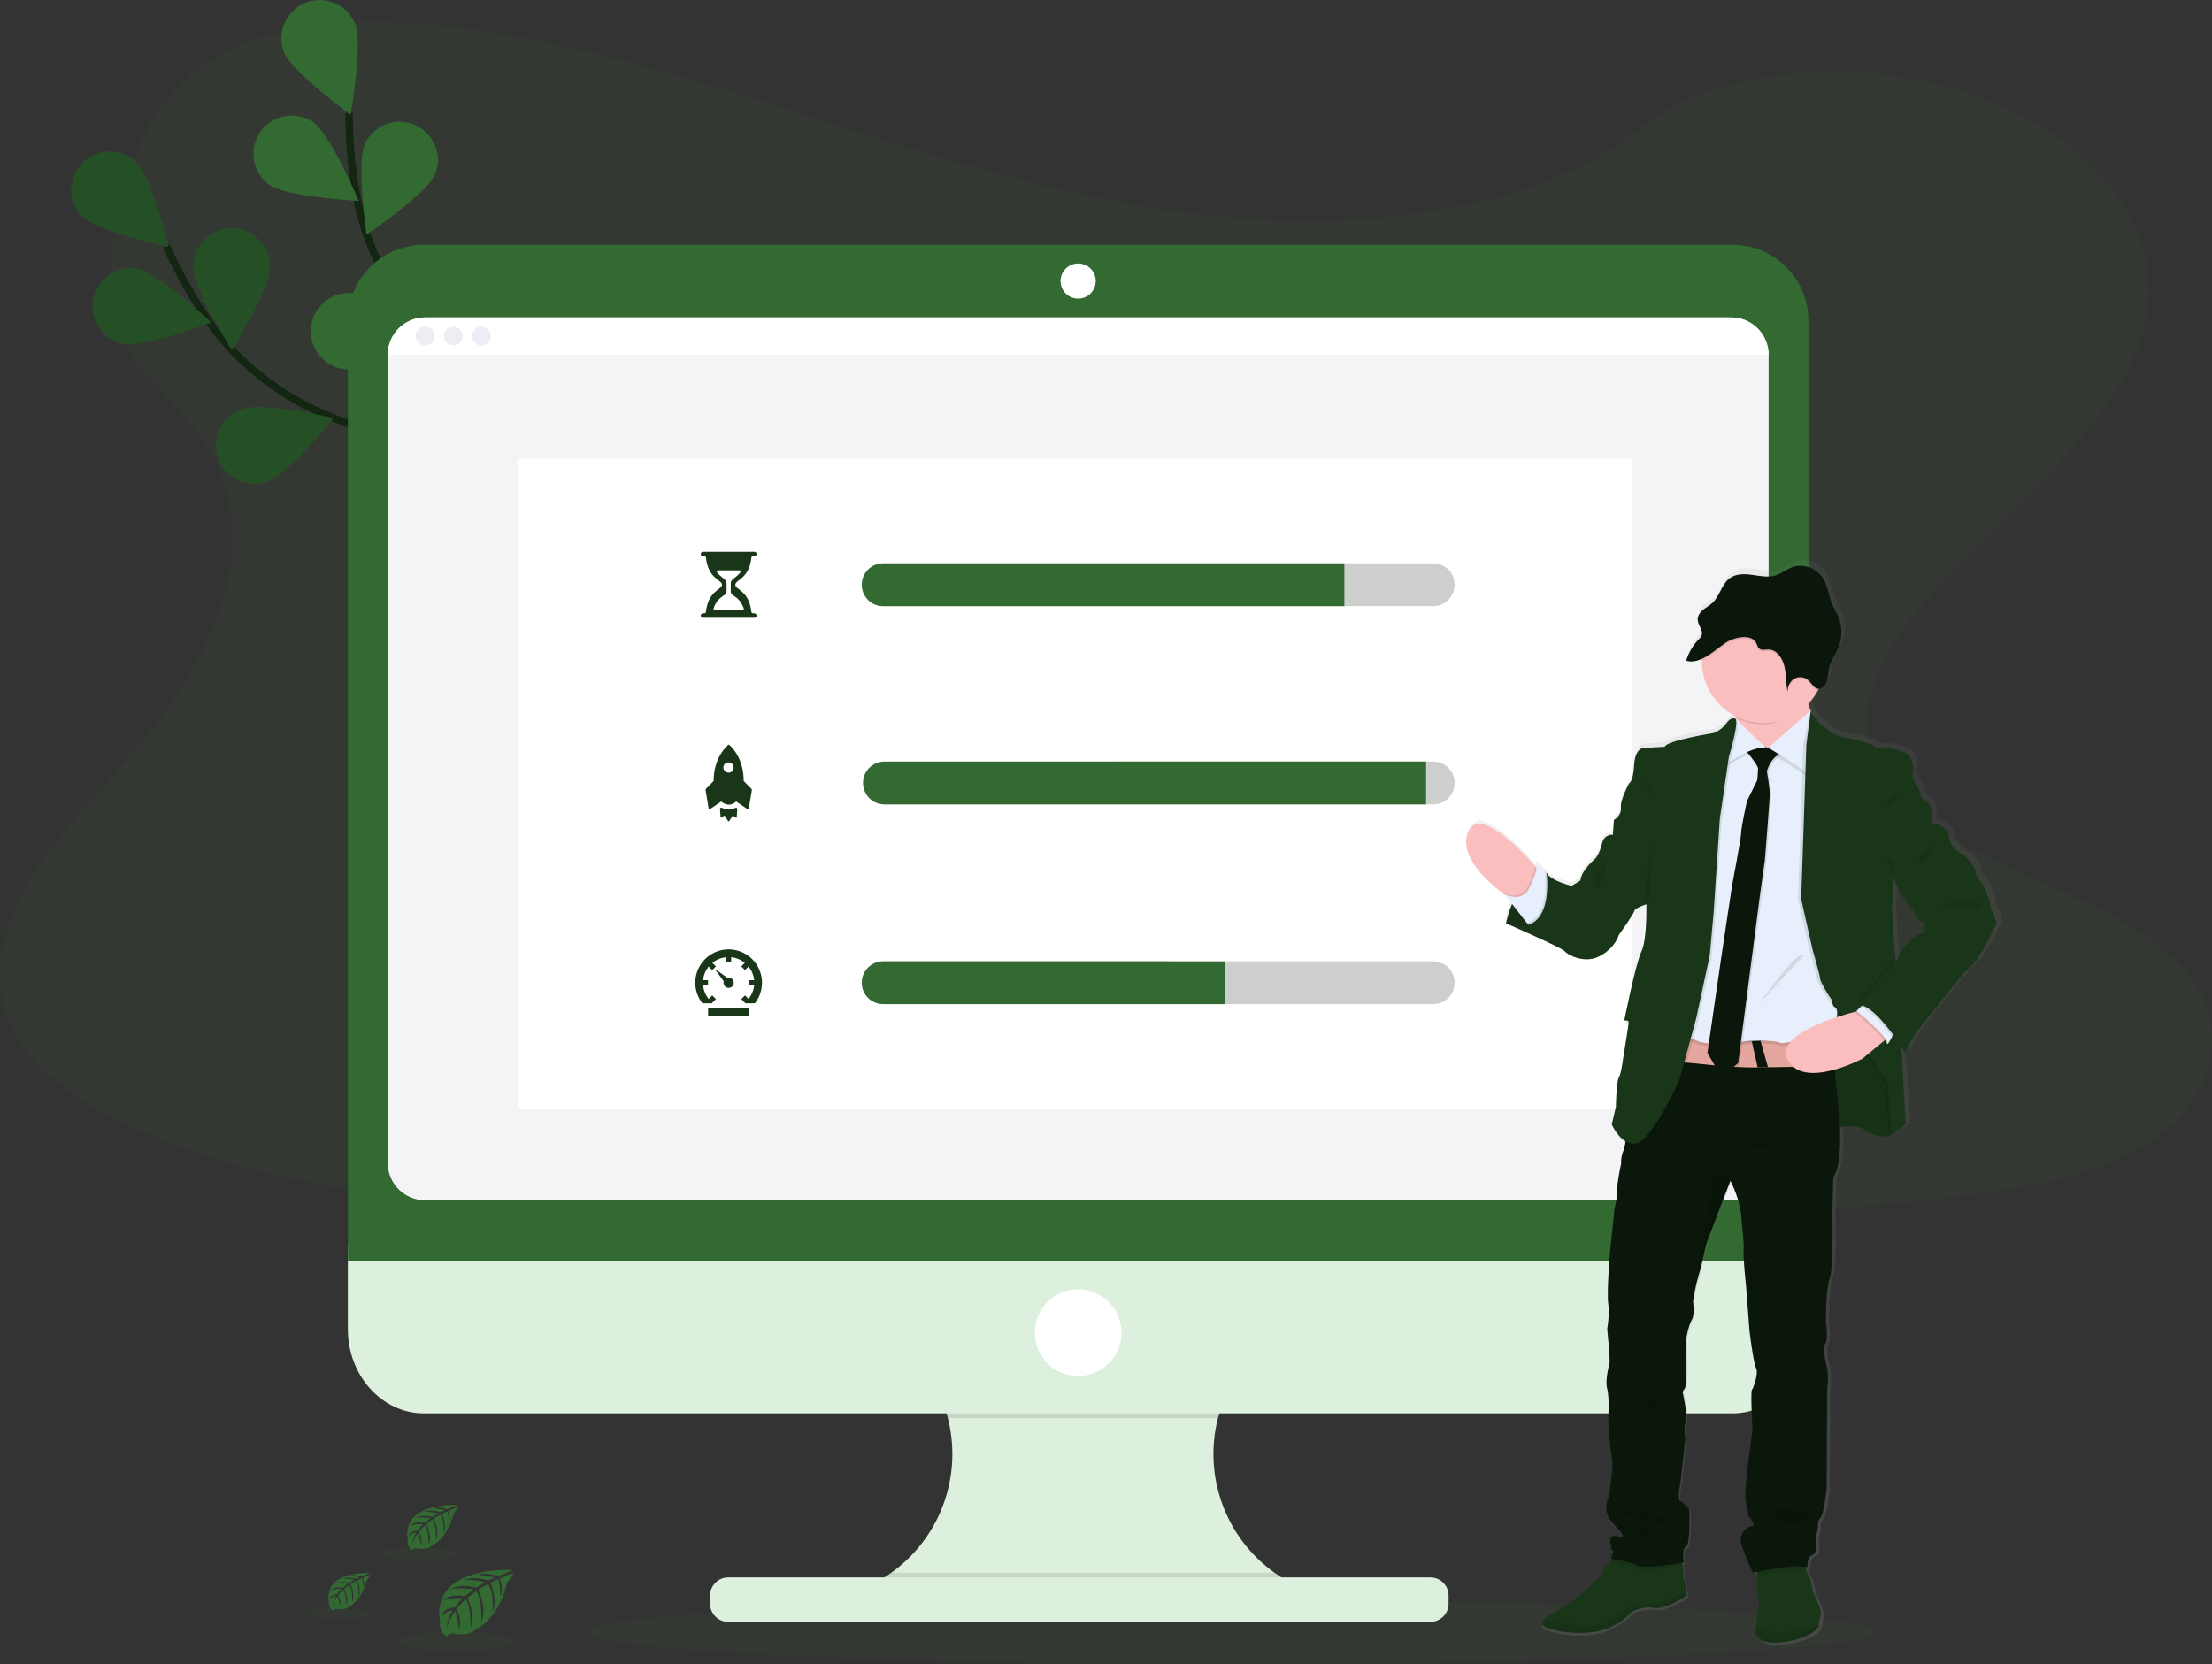 <svg width="590" height="444" viewBox="0 0 590 444" fill="none" xmlns="http://www.w3.org/2000/svg">
<rect x="0" y="0" width="590" height="444" fill="#333333" stroke="none"/>
<g clip-path="url(#clip0)">
<path opacity="0.1" d="M574.199 304.154C573.645 304.53 573.081 304.894 572.507 305.246C570.377 306.565 568.165 307.747 565.886 308.787C553.849 314.347 539.028 317.062 524.591 318.907C492.2 323.047 459.131 323.852 426.207 324.641C337.238 326.778 248.038 328.92 159.306 323.985C124.247 322.038 88.404 318.779 56.628 308.787C52.074 307.355 47.609 305.78 43.233 304.062C34.381 300.573 25.873 296.319 18.806 291.252C12.139 286.496 6.769 281.034 3.549 274.823C-3.164 261.89 0.39 247.362 8.057 234.68C11.279 229.51 14.879 224.584 18.826 219.943C24.724 212.825 31.253 205.871 37.207 198.759C58.398 173.368 72.224 141.306 52.664 115.301C47.023 107.829 38.92 101.27 34.34 93.466C28.488 83.494 28.945 72.416 30.801 61.655C31.043 60.297 31.314 58.939 31.566 57.596C34.766 41.64 40.74 24.473 59.131 14.486C78.255 4.135 105.416 4.658 129.16 8.337C166.085 14.097 200.149 26.123 234.551 36.992C268.952 47.86 304.975 57.781 342.807 58.867C376.209 59.805 415.165 52.754 437.33 34.409C458.87 16.602 499.333 15.245 528.515 26.006C548.516 33.384 563.47 46.692 569.768 61.655C571.039 64.634 571.962 67.749 572.517 70.94C573.028 73.828 573.2 76.765 573.03 79.692C572.937 81.142 572.768 82.572 572.517 83.986C567.64 113.512 532.561 136.797 511.232 163.176C500.811 176.059 493.456 191.529 500.621 205.426C511.55 226.594 549.552 234.121 572.517 249.873C576.927 252.892 580.784 256.222 583.799 260.019C594.887 274.024 590.779 292.984 574.199 304.154Z" fill="#326A32"/>
<path d="M151.244 166.461C151.244 166.461 127.653 124.688 92.102 112.656C77.183 107.604 64.162 98.104 55.259 85.119C51.043 78.953 47.404 72.412 44.387 65.58" stroke="#122612" stroke-width="2" stroke-miterlimit="10"/>
<path d="M22.032 57.858C26.083 61.783 44.946 65.847 44.946 65.847C44.946 65.847 40.33 47.128 36.268 43.202C34.316 41.355 31.713 40.351 29.025 40.407C26.337 40.464 23.779 41.577 21.906 43.505C20.034 45.433 18.996 48.02 19.02 50.707C19.043 53.394 20.125 55.963 22.032 57.858Z" fill="#326A32"/>
<path d="M32.704 91.724C38.238 92.82 56.295 85.99 56.295 85.99C56.295 85.99 42.233 72.79 36.694 71.693C34.062 71.23 31.353 71.816 29.147 73.325C26.942 74.833 25.416 77.145 24.896 79.765C24.376 82.385 24.904 85.104 26.366 87.339C27.829 89.575 30.11 91.148 32.72 91.724H32.704Z" fill="#326A32"/>
<path d="M71.552 128.372C76.886 126.528 88.989 111.529 88.989 111.529C88.989 111.529 70.178 107.23 64.849 109.075C63.542 109.48 62.329 110.145 61.284 111.028C60.238 111.911 59.381 112.995 58.763 114.215C58.144 115.435 57.778 116.768 57.684 118.132C57.591 119.497 57.773 120.867 58.22 122.16C58.667 123.453 59.369 124.643 60.285 125.66C61.201 126.676 62.312 127.499 63.552 128.078C64.792 128.658 66.136 128.983 67.504 129.033C68.873 129.084 70.237 128.859 71.516 128.372H71.552Z" fill="#326A32"/>
<path d="M107.2 149.505C112.77 148.588 127.253 135.854 127.253 135.854C127.253 135.854 109.462 128.419 103.872 129.336C101.195 129.777 98.803 131.262 97.223 133.465C95.642 135.668 95.002 138.409 95.444 141.083C95.885 143.758 97.371 146.148 99.576 147.727C101.781 149.306 104.524 149.946 107.2 149.505Z" fill="#326A32"/>
<path d="M72.024 71.365C72.024 77.002 61.818 93.359 61.818 93.359C61.818 93.359 51.592 77.012 51.587 71.376C51.556 70.016 51.798 68.663 52.298 67.398C52.798 66.132 53.546 64.979 54.498 64.007C55.45 63.034 56.586 62.261 57.841 61.734C59.096 61.206 60.444 60.934 61.806 60.934C63.167 60.934 64.515 61.206 65.77 61.734C67.025 62.261 68.162 63.034 69.113 64.007C70.065 64.979 70.813 66.132 71.313 67.398C71.813 68.663 72.055 70.016 72.024 71.376V71.365Z" fill="#326A32"/>
<path d="M113.385 96.587C111.698 101.967 97.056 114.522 97.056 114.522C97.056 114.522 92.195 95.864 93.877 90.484C94.773 88.009 96.59 85.975 98.951 84.806C101.311 83.637 104.032 83.424 106.546 84.212C109.059 84.999 111.172 86.725 112.442 89.031C113.713 91.337 114.043 94.043 113.365 96.587H113.385Z" fill="#326A32"/>
<path d="M150.228 126.615C149.464 132.2 137.156 147.05 137.156 147.05C137.156 147.05 129.207 129.484 129.976 123.894C130.136 122.549 130.562 121.249 131.229 120.071C131.897 118.892 132.792 117.857 133.863 117.028C134.935 116.198 136.16 115.589 137.469 115.237C138.778 114.885 140.144 114.797 141.487 114.978C142.831 115.158 144.125 115.604 145.294 116.288C146.463 116.973 147.485 117.884 148.299 118.967C149.112 120.05 149.703 121.284 150.035 122.597C150.367 123.91 150.434 125.276 150.233 126.615H150.228Z" fill="#326A32"/>
<path opacity="0.25" d="M22.032 57.858C26.083 61.783 44.946 65.847 44.946 65.847C44.946 65.847 40.33 47.128 36.268 43.202C34.316 41.355 31.713 40.351 29.025 40.407C26.337 40.464 23.779 41.577 21.906 43.505C20.034 45.433 18.996 48.02 19.02 50.707C19.043 53.394 20.125 55.963 22.032 57.858Z" fill="black"/>
<path opacity="0.25" d="M32.704 91.724C38.238 92.82 56.295 85.99 56.295 85.99C56.295 85.99 42.233 72.79 36.694 71.693C34.062 71.23 31.353 71.816 29.147 73.325C26.942 74.833 25.416 77.145 24.896 79.765C24.376 82.385 24.904 85.104 26.366 87.339C27.829 89.575 30.11 91.148 32.72 91.724H32.704Z" fill="black"/>
<path opacity="0.25" d="M71.552 128.372C76.886 126.528 88.989 111.529 88.989 111.529C88.989 111.529 70.178 107.23 64.849 109.075C63.542 109.48 62.329 110.145 61.284 111.028C60.238 111.911 59.381 112.995 58.763 114.215C58.144 115.435 57.778 116.768 57.684 118.132C57.591 119.497 57.773 120.867 58.22 122.16C58.667 123.453 59.369 124.643 60.285 125.66C61.201 126.676 62.312 127.499 63.552 128.078C64.792 128.658 66.136 128.983 67.504 129.033C68.873 129.084 70.237 128.859 71.516 128.372H71.552Z" fill="black"/>
<path opacity="0.25" d="M107.2 149.505C112.77 148.588 127.253 135.854 127.253 135.854C127.253 135.854 109.462 128.419 103.872 129.336C101.195 129.777 98.803 131.262 97.223 133.465C95.642 135.668 95.002 138.409 95.444 141.083C95.885 143.758 97.371 146.148 99.576 147.727C101.781 149.306 104.524 149.946 107.2 149.505Z" fill="black"/>
<path opacity="0.25" d="M72.024 71.365C72.024 77.002 61.818 93.359 61.818 93.359C61.818 93.359 51.592 77.012 51.587 71.376C51.556 70.016 51.798 68.663 52.298 67.398C52.798 66.132 53.546 64.979 54.498 64.007C55.45 63.034 56.586 62.261 57.841 61.734C59.096 61.206 60.444 60.934 61.806 60.934C63.167 60.934 64.515 61.206 65.77 61.734C67.025 62.261 68.162 63.034 69.113 64.007C70.065 64.979 70.813 66.132 71.313 67.398C71.813 68.663 72.055 70.016 72.024 71.376V71.365Z" fill="black"/>
<path opacity="0.25" d="M113.385 96.587C111.698 101.967 97.056 114.522 97.056 114.522C97.056 114.522 92.195 95.864 93.877 90.484C94.773 88.009 96.59 85.975 98.951 84.806C101.311 83.637 104.032 83.424 106.546 84.212C109.059 84.999 111.172 86.725 112.442 89.031C113.713 91.337 114.043 94.043 113.365 96.587H113.385Z" fill="black"/>
<path opacity="0.25" d="M150.228 126.615C149.464 132.2 137.156 147.05 137.156 147.05C137.156 147.05 129.207 129.484 129.976 123.894C130.136 122.549 130.562 121.249 131.229 120.071C131.897 118.892 132.792 117.857 133.863 117.028C134.935 116.198 136.16 115.589 137.469 115.237C138.778 114.885 140.144 114.797 141.487 114.978C142.831 115.158 144.125 115.604 145.294 116.288C146.463 116.973 147.485 117.884 148.299 118.967C149.112 120.05 149.703 121.284 150.035 122.597C150.367 123.91 150.434 125.276 150.233 126.615H150.228Z" fill="black"/>
<path d="M149.885 165.631C149.885 165.631 145.269 117.888 117.637 92.493C106.052 81.834 98 67.871 95.123 52.401C93.773 45.056 93.1 37.603 93.112 30.136" stroke="#122612" stroke-width="2" stroke-miterlimit="10"/>
<path d="M75.804 14.03C77.917 19.257 93.512 30.622 93.512 30.622C93.512 30.622 96.871 11.663 94.764 6.41C93.75 3.896 91.779 1.887 89.283 0.825C86.787 -0.237 83.972 -0.264 81.455 0.748C78.939 1.761 76.928 3.73 75.865 6.224C74.803 8.718 74.775 11.531 75.788 14.046L75.804 14.03Z" fill="#326A32"/>
<path d="M71.824 49.311C76.44 52.554 95.707 53.615 95.707 53.615C95.707 53.615 88.199 35.854 83.584 32.605C81.365 31.09 78.639 30.508 75.994 30.986C73.35 31.464 71 32.964 69.454 35.16C67.908 37.356 67.289 40.073 67.733 42.721C68.177 45.37 69.647 47.737 71.824 49.311Z" fill="#326A32"/>
<path d="M92.482 98.544C98.123 99.016 115.273 90.212 115.273 90.212C115.273 90.212 99.821 78.667 94.195 78.196C92.841 78.052 91.472 78.18 90.169 78.571C88.865 78.963 87.653 79.611 86.603 80.477C85.554 81.344 84.688 82.411 84.057 83.616C83.426 84.821 83.042 86.14 82.928 87.495C82.814 88.851 82.972 90.215 83.392 91.509C83.813 92.802 84.489 93.999 85.379 95.028C86.269 96.057 87.355 96.898 88.575 97.502C89.795 98.106 91.123 98.46 92.482 98.544Z" fill="#326A32"/>
<path d="M116.503 132.277C121.97 133.697 140.376 127.916 140.376 127.916C140.376 127.916 127.099 113.927 121.637 112.513C119.014 111.833 116.228 112.223 113.892 113.596C111.557 114.968 109.863 117.212 109.183 119.833C108.502 122.454 108.892 125.237 110.266 127.571C111.64 129.905 113.885 131.598 116.509 132.277H116.503Z" fill="#326A32"/>
<path d="M116.016 46.61C113.734 51.77 97.764 62.587 97.764 62.587C97.764 62.587 95.046 43.5 97.328 38.345C98.463 35.928 100.5 34.051 103.003 33.117C105.505 32.182 108.275 32.264 110.718 33.344C113.161 34.425 115.084 36.418 116.074 38.898C117.064 41.377 117.044 44.146 116.016 46.61Z" fill="#326A32"/>
<path d="M143.613 86.42C139.89 90.658 121.412 96.208 121.412 96.208C121.412 96.208 124.53 77.181 128.258 72.944C129.134 71.903 130.209 71.048 131.42 70.428C132.631 69.808 133.954 69.437 135.311 69.334C136.667 69.232 138.031 69.401 139.321 69.832C140.612 70.264 141.803 70.948 142.825 71.845C143.847 72.742 144.68 73.835 145.274 75.058C145.869 76.281 146.212 77.61 146.286 78.967C146.359 80.325 146.161 81.683 145.702 82.963C145.243 84.243 144.532 85.418 143.613 86.42Z" fill="#326A32"/>
<path d="M165.121 128.793C162.167 133.599 144.895 142.187 144.895 142.187C144.895 142.187 144.751 122.91 147.705 118.104C149.124 115.793 151.403 114.141 154.041 113.509C156.679 112.878 159.46 113.319 161.772 114.737C164.085 116.154 165.739 118.432 166.371 121.068C167.003 123.703 166.561 126.482 165.142 128.793H165.121Z" fill="#326A32"/>
<path opacity="0.1" d="M328.217 444C423.107 444 500.031 440.139 500.031 435.376C500.031 430.613 423.107 426.752 328.217 426.752C233.327 426.752 156.403 430.613 156.403 435.376C156.403 440.139 233.327 444 328.217 444Z" fill="#326A32"/>
<path d="M136.504 418.845C136.504 418.845 114.821 417.539 117.375 432.716C117.375 432.716 116.862 435.402 119.303 436.621C119.303 436.621 119.339 435.494 121.524 435.878C122.303 436.006 123.095 436.044 123.883 435.991C124.946 435.917 125.956 435.5 126.76 434.802C126.76 434.802 132.858 432.286 135.227 422.33C135.227 422.33 136.981 420.162 136.91 419.604L133.253 421.141C133.253 421.141 134.504 423.775 133.52 425.968C133.52 425.968 133.402 421.233 132.699 421.356C132.555 421.382 130.796 422.268 130.796 422.268C130.796 422.268 132.945 426.88 131.309 430.206C131.309 430.206 131.925 424.543 130.109 422.601L127.545 424.103C127.545 424.103 130.058 428.853 128.355 432.722C128.355 432.722 128.791 426.783 127.001 424.472L124.668 426.291C124.668 426.291 127.032 430.964 125.591 434.177C125.591 434.177 125.401 427.264 124.16 426.742C124.16 426.742 122.109 428.54 121.811 429.304C121.811 429.304 123.427 432.696 122.422 434.489C122.422 434.489 121.806 429.878 121.304 429.878C121.304 429.878 119.252 432.927 119.057 435.002C119.057 435.002 119.144 431.891 120.811 429.57C119.637 429.79 118.552 430.349 117.693 431.179C117.693 431.179 118.011 429.022 121.314 428.832C121.314 428.832 122.996 426.521 123.442 426.378C123.442 426.378 120.16 426.101 118.17 426.988C118.17 426.988 119.924 424.938 124.047 425.876L126.35 423.995C126.35 423.995 122.027 423.406 120.196 424.057C120.196 424.057 122.304 422.258 126.971 423.57L129.463 422.063C129.463 422.063 125.781 421.274 123.586 421.551C123.586 421.551 125.899 420.306 130.201 421.658L131.991 420.854C131.991 420.854 129.294 420.342 128.504 420.239C127.714 420.137 127.668 419.937 127.668 419.937C129.378 419.652 131.134 419.847 132.74 420.5C132.74 420.5 136.566 419.081 136.504 418.845Z" fill="#326A32"/>
<path opacity="0.1" d="M121.565 440.536C130.04 440.536 136.909 439.375 136.909 437.943C136.909 436.511 130.04 435.35 121.565 435.35C113.091 435.35 106.221 436.511 106.221 437.943C106.221 439.375 113.091 440.536 121.565 440.536Z" fill="#326A32"/>
<path d="M98.513 419.655C98.513 419.655 86.291 418.917 87.743 427.474C87.668 427.909 87.734 428.355 87.929 428.75C88.124 429.145 88.44 429.468 88.83 429.673C88.83 429.673 88.83 429.042 90.081 429.258C90.52 429.33 90.966 429.35 91.41 429.319C92.011 429.28 92.582 429.044 93.035 428.648C93.035 428.648 96.471 427.233 97.805 421.617C97.805 421.617 98.795 420.398 98.754 420.08L96.702 420.961C96.702 420.961 97.405 422.447 96.851 423.682C96.851 423.682 96.784 421.018 96.389 421.079C96.307 421.079 95.317 421.592 95.317 421.592C95.317 421.592 96.533 424.185 95.615 426.065C95.615 426.065 95.964 422.873 94.938 421.781L93.466 422.627C93.466 422.627 94.882 425.302 93.923 427.485C93.923 427.485 94.169 424.138 93.164 422.837L91.846 423.862C91.846 423.862 93.179 426.496 92.358 428.304C92.358 428.304 92.256 424.41 91.553 424.113C91.055 424.535 90.61 425.017 90.23 425.548C90.23 425.548 91.138 427.459 90.574 428.468C90.574 428.468 90.23 425.876 89.943 425.86C89.943 425.86 88.794 427.582 88.676 428.76C88.732 427.667 89.073 426.607 89.666 425.686C89.004 425.811 88.393 426.126 87.907 426.593C87.907 426.593 88.086 425.378 89.958 425.271C89.958 425.271 90.907 423.969 91.158 423.887C91.158 423.887 89.307 423.734 88.189 424.231C88.189 424.231 89.174 423.083 91.497 423.606L92.799 422.545C92.799 422.545 90.363 422.212 89.328 422.581C89.328 422.581 90.517 421.556 93.148 422.304L94.564 421.458C93.475 421.22 92.359 421.124 91.246 421.172C91.246 421.172 92.553 420.47 94.979 421.233L96.005 420.777C96.005 420.777 94.466 420.48 94.035 420.434C93.605 420.388 93.569 420.265 93.569 420.265C94.532 420.101 95.522 420.211 96.425 420.582C96.425 420.582 98.554 419.788 98.513 419.655Z" fill="#326A32"/>
<path opacity="0.1" d="M90.092 431.881C94.87 431.881 98.744 431.227 98.744 430.421C98.744 429.614 94.87 428.96 90.092 428.96C85.314 428.96 81.44 429.614 81.44 430.421C81.44 431.227 85.314 431.881 90.092 431.881Z" fill="#326A32"/>
<path d="M121.77 401.505C121.77 401.505 107.011 400.618 108.749 410.954C108.66 411.478 108.739 412.017 108.975 412.494C109.21 412.971 109.591 413.361 110.062 413.608C110.062 413.608 110.088 412.84 111.601 413.096C112.131 413.185 112.67 413.211 113.206 413.173C113.925 413.127 114.609 412.848 115.155 412.378C115.155 412.378 119.304 410.667 120.919 403.893C120.919 403.893 122.109 402.417 122.063 402.032L119.575 403.098C119.575 403.098 120.422 404.892 119.755 406.383C119.755 406.383 119.673 403.165 119.196 403.237C119.099 403.237 117.904 403.862 117.904 403.862C117.904 403.862 119.365 406.988 118.263 409.263C118.263 409.263 118.678 405.409 117.442 404.087L115.693 405.112C115.693 405.112 117.401 408.346 116.242 410.979C116.242 410.979 116.539 406.936 115.324 405.343L113.734 406.583C113.734 406.583 115.339 409.765 114.36 411.948C114.36 411.948 114.232 407.244 113.391 406.89C113.391 406.89 112.001 408.115 111.785 408.617C111.785 408.617 112.888 410.928 112.206 412.148C112.206 412.148 111.785 409.012 111.442 408.996C111.442 408.996 110.057 411.077 109.903 412.496C109.972 411.18 110.384 409.905 111.098 408.796C110.298 408.949 109.56 409.332 108.975 409.898C108.975 409.898 109.19 408.428 111.442 408.299C111.442 408.299 112.585 406.721 112.888 406.629C112.888 406.629 110.657 406.439 109.298 407.039C109.298 407.039 110.493 405.655 113.298 406.286L114.868 405.005C114.868 405.005 111.924 404.605 110.678 405.046C110.678 405.046 112.114 403.821 115.293 404.718L117.001 403.693C117.001 403.693 114.493 403.18 113.001 403.349C113.001 403.349 114.575 402.499 117.504 403.421L118.724 402.873C118.724 402.873 116.888 402.514 116.35 402.458C115.811 402.401 115.78 402.248 115.78 402.248C116.944 402.054 118.139 402.187 119.232 402.632C119.232 402.632 121.832 401.669 121.77 401.505Z" fill="#326A32"/>
<path opacity="0.1" d="M111.616 416.273C117.386 416.273 122.063 415.484 122.063 414.51C122.063 413.536 117.386 412.747 111.616 412.747C105.847 412.747 101.169 413.536 101.169 414.51C101.169 415.484 105.847 416.273 111.616 416.273Z" fill="#326A32"/>
<path d="M347.187 423.677V427.684H228.586V424.431C235.819 421.753 242.094 416.992 246.617 410.749C251.14 404.507 253.707 397.063 253.994 389.362C254.282 381.661 252.275 374.047 248.23 367.486C244.184 360.924 238.281 355.709 231.268 352.502H346.397C341.107 354.928 336.427 358.506 332.7 362.974C328.973 367.442 326.293 372.686 324.858 378.323C322.929 385.911 323.334 393.904 326.02 401.259C328.706 408.613 333.548 414.989 339.915 419.552C342.184 421.184 344.622 422.567 347.187 423.677Z" fill="#DDEFDD"/>
<path opacity="0.1" d="M346.398 352.502C341.107 354.928 336.427 358.506 332.7 362.974C328.973 367.442 326.294 372.686 324.858 378.323H252.818C251.383 372.686 248.704 367.442 244.976 362.974C241.249 358.506 236.569 354.928 231.279 352.502H346.398Z" fill="black"/>
<path d="M92.785 332.087V354.582C92.785 367.003 101.883 377.072 113.109 377.072H462.04C473.266 377.072 482.364 367.003 482.364 354.582V332.087H92.785Z" fill="#DDEFDD"/>
<path opacity="0.1" d="M347.187 423.677V427.684H228.586V424.431C231.839 423.222 234.916 421.584 237.735 419.563H339.915C342.184 421.19 344.622 422.57 347.187 423.677Z" fill="black"/>
<path d="M381.502 420.813H194.267C191.576 420.813 189.395 422.992 189.395 425.681V427.818C189.395 430.506 191.576 432.686 194.267 432.686H381.502C384.193 432.686 386.374 430.506 386.374 427.818V425.681C386.374 422.992 384.193 420.813 381.502 420.813Z" fill="#DDEFDD"/>
<path d="M482.364 85.595C482.364 80.209 480.223 75.044 476.411 71.236C472.6 67.427 467.43 65.288 462.04 65.288H113.109C107.719 65.288 102.549 67.427 98.737 71.236C94.926 75.044 92.785 80.209 92.785 85.595V336.463H482.364V85.595Z" fill="#326A32"/>
<path d="M471.732 94.675V310.216C471.733 311.529 471.475 312.83 470.972 314.043C470.47 315.256 469.733 316.359 468.803 317.287C467.874 318.216 466.771 318.952 465.557 319.454C464.342 319.956 463.041 320.214 461.727 320.214H113.416C112.102 320.214 110.801 319.956 109.587 319.454C108.372 318.952 107.269 318.216 106.34 317.287C105.41 316.359 104.674 315.256 104.171 314.043C103.668 312.83 103.41 311.529 103.411 310.216V94.675C103.411 92.024 104.465 89.481 106.341 87.606C108.218 85.731 110.763 84.678 113.416 84.678H461.727C464.38 84.678 466.925 85.731 468.802 87.606C470.678 89.481 471.732 92.024 471.732 94.675Z" fill="#F4F4F7"/>
<path d="M287.574 79.666C290.166 79.666 292.266 77.567 292.266 74.978C292.266 72.388 290.166 70.289 287.574 70.289C284.982 70.289 282.881 72.388 282.881 74.978C282.881 77.567 284.982 79.666 287.574 79.666Z" fill="white"/>
<path d="M287.574 367.08C293.964 367.08 299.144 361.904 299.144 355.52C299.144 349.135 293.964 343.959 287.574 343.959C281.184 343.959 276.004 349.135 276.004 355.52C276.004 361.904 281.184 367.08 287.574 367.08Z" fill="white"/>
<path d="M471.732 94.675H103.416C103.415 93.363 103.673 92.063 104.175 90.85C104.678 89.637 105.414 88.535 106.343 87.606C107.271 86.678 108.374 85.942 109.588 85.439C110.801 84.937 112.102 84.678 113.416 84.678H461.727C463.041 84.677 464.342 84.936 465.556 85.438C466.771 85.94 467.874 86.676 468.803 87.605C469.732 88.533 470.469 89.636 470.972 90.849C471.475 92.062 471.733 93.362 471.732 94.675Z" fill="white"/>
<path d="M113.416 92.159C114.798 92.159 115.919 91.04 115.919 89.659C115.919 88.278 114.798 87.158 113.416 87.158C112.034 87.158 110.914 88.278 110.914 89.659C110.914 91.04 112.034 92.159 113.416 92.159Z" fill="#EDEDF4"/>
<path d="M120.919 92.159C122.301 92.159 123.422 91.04 123.422 89.659C123.422 88.278 122.301 87.158 120.919 87.158C119.537 87.158 118.417 88.278 118.417 89.659C118.417 91.04 119.537 92.159 120.919 92.159Z" fill="#EDEDF4"/>
<path d="M128.427 92.159C129.809 92.159 130.93 91.04 130.93 89.659C130.93 88.278 129.809 87.158 128.427 87.158C127.045 87.158 125.924 88.278 125.924 89.659C125.924 91.04 127.045 92.159 128.427 92.159Z" fill="#EDEDF4"/>
<path d="M435.346 122.346H138.089V295.915H435.346V122.346Z" fill="white"/>
<path d="M188.876 269.017H199.836V271.067H188.876V269.017ZM194.359 263.54C194.554 263.538 194.747 263.496 194.924 263.414C195.101 263.332 195.259 263.213 195.387 263.066C195.515 262.918 195.609 262.745 195.664 262.557C195.719 262.37 195.734 262.173 195.706 261.98C195.679 261.787 195.611 261.602 195.506 261.437C195.401 261.273 195.262 261.132 195.099 261.026C194.935 260.919 194.75 260.849 194.557 260.819C194.364 260.79 194.167 260.802 193.979 260.855L191.123 258.769L190.953 258.923L193.046 261.772C193.009 261.902 192.99 262.036 192.989 262.171C192.989 262.351 193.024 262.53 193.092 262.696C193.161 262.862 193.262 263.013 193.389 263.14C193.516 263.268 193.668 263.368 193.834 263.437C194 263.505 194.179 263.54 194.359 263.54Z" fill="#193619"/>
<path d="M194.359 253.271C192.69 253.271 191.054 253.739 189.639 254.623C188.224 255.507 187.085 256.77 186.353 258.269C185.621 259.767 185.326 261.441 185.5 263.1C185.674 264.759 186.311 266.335 187.338 267.649H189.856L190.03 267.475L190.974 266.532L189.979 265.553L189.036 266.491C188.185 265.455 187.661 264.191 187.528 262.858H188.861V261.485H187.528C187.661 260.152 188.185 258.888 189.036 257.852L189.979 258.789L190.959 257.811L190.02 256.868C191.057 256.019 192.322 255.495 193.656 255.361V256.694H195.026V255.361C196.361 255.496 197.627 256.02 198.667 256.868L197.723 257.811L198.708 258.789L199.651 257.852C200.499 258.889 201.024 260.152 201.159 261.485H199.821V262.858H201.159C201.024 264.191 200.499 265.454 199.651 266.491L198.708 265.553L197.723 266.532L198.672 267.475L198.841 267.649H201.359C202.386 266.335 203.023 264.759 203.197 263.101C203.372 261.443 203.076 259.77 202.345 258.271C201.614 256.772 200.476 255.509 199.061 254.625C197.647 253.741 196.012 253.272 194.343 253.271H194.359Z" fill="#193619"/>
<path d="M194.354 215.946C193.716 215.919 193.091 215.76 192.518 215.479C192.466 215.455 192.408 215.445 192.351 215.449C192.293 215.454 192.238 215.474 192.191 215.507C192.144 215.539 192.106 215.584 192.081 215.636C192.057 215.688 192.046 215.745 192.051 215.802L192.2 217.985C192.202 218.015 192.213 218.044 192.231 218.068C192.249 218.093 192.273 218.112 192.301 218.124C192.328 218.136 192.359 218.141 192.389 218.137C192.419 218.133 192.447 218.121 192.471 218.103L193.092 217.632C193.111 217.618 193.132 217.609 193.154 217.604C193.177 217.599 193.2 217.599 193.222 217.603C193.245 217.607 193.266 217.616 193.285 217.629C193.304 217.642 193.321 217.658 193.333 217.678L194.21 219.051C194.225 219.074 194.246 219.093 194.271 219.107C194.296 219.12 194.323 219.127 194.351 219.127C194.379 219.127 194.406 219.12 194.431 219.107C194.456 219.093 194.477 219.074 194.492 219.051L195.374 217.678C195.388 217.66 195.406 217.645 195.427 217.634C195.447 217.623 195.47 217.616 195.493 217.614C195.516 217.612 195.539 217.615 195.561 217.622C195.583 217.63 195.603 217.642 195.62 217.657L196.241 218.129C196.265 218.147 196.293 218.159 196.323 218.163C196.353 218.166 196.384 218.162 196.411 218.15C196.439 218.138 196.463 218.119 196.481 218.094C196.499 218.07 196.51 218.041 196.513 218.011L196.661 215.828C196.664 215.771 196.653 215.714 196.628 215.663C196.603 215.612 196.565 215.569 196.518 215.536C196.471 215.504 196.417 215.484 196.36 215.479C196.304 215.473 196.247 215.482 196.195 215.505C195.621 215.785 194.996 215.943 194.359 215.971L194.354 215.946Z" fill="#193619"/>
<path d="M200.421 210.447L198.369 208.346C198.369 201.588 194.379 198.61 194.379 198.61C194.379 198.61 190.349 201.608 190.349 208.346L188.297 210.447C188.259 210.487 188.23 210.535 188.213 210.587C188.196 210.64 188.192 210.695 188.2 210.75L188.989 215.531C188.995 215.587 189.016 215.641 189.049 215.688C189.082 215.734 189.127 215.771 189.179 215.794C189.23 215.818 189.287 215.828 189.344 215.823C189.401 215.818 189.455 215.799 189.502 215.766L192.379 213.819C192.932 214.329 193.644 214.631 194.395 214.675C195.135 214.636 195.836 214.333 196.369 213.819L199.241 215.766C199.288 215.799 199.343 215.818 199.399 215.823C199.456 215.828 199.513 215.818 199.565 215.794C199.617 215.771 199.661 215.734 199.694 215.688C199.728 215.641 199.748 215.587 199.754 215.531L200.549 210.745C200.551 210.689 200.541 210.633 200.519 210.581C200.497 210.53 200.463 210.484 200.421 210.447ZM194.374 206.123C194.1 206.135 193.828 206.065 193.594 205.921C193.36 205.778 193.174 205.568 193.061 205.318C192.948 205.068 192.912 204.79 192.958 204.519C193.004 204.249 193.131 203.998 193.321 203.8C193.511 203.602 193.756 203.466 194.024 203.408C194.293 203.35 194.572 203.374 194.827 203.477C195.082 203.58 195.3 203.756 195.453 203.984C195.606 204.212 195.688 204.48 195.687 204.754C195.694 205.11 195.56 205.453 195.314 205.71C195.068 205.966 194.73 206.114 194.374 206.123Z" fill="#193619"/>
<path d="M201.19 163.612H200.975C200.693 163.612 200.462 163.576 200.431 163.294C199.806 157.483 196.139 157.371 196.139 156.002C196.139 154.634 199.811 154.521 200.431 148.711C200.462 148.429 200.693 148.393 200.975 148.393H201.19C201.347 148.395 201.498 148.337 201.613 148.231C201.728 148.125 201.799 147.98 201.811 147.824C201.814 147.743 201.801 147.662 201.773 147.586C201.744 147.51 201.701 147.441 201.645 147.382C201.589 147.323 201.521 147.276 201.447 147.244C201.372 147.211 201.292 147.194 201.211 147.194H187.523C187.367 147.193 187.217 147.252 187.103 147.357C186.989 147.463 186.919 147.608 186.908 147.763C186.903 147.844 186.916 147.925 186.944 148.001C186.972 148.078 187.016 148.148 187.072 148.207C187.128 148.266 187.196 148.312 187.271 148.344C187.345 148.377 187.426 148.393 187.508 148.393H187.743C188.02 148.393 188.256 148.429 188.287 148.711C188.913 154.521 192.58 154.634 192.58 156.002C192.58 157.371 188.908 157.483 188.287 163.294C188.256 163.576 188.02 163.612 187.743 163.612H187.523C187.367 163.611 187.217 163.67 187.103 163.775C186.989 163.881 186.919 164.026 186.908 164.181C186.903 164.262 186.916 164.343 186.944 164.42C186.972 164.496 187.016 164.566 187.072 164.625C187.128 164.684 187.196 164.731 187.271 164.763C187.345 164.795 187.426 164.811 187.508 164.811H201.211C201.292 164.811 201.373 164.795 201.448 164.763C201.523 164.731 201.59 164.684 201.646 164.625C201.703 164.566 201.746 164.496 201.774 164.42C201.803 164.343 201.815 164.262 201.811 164.181C201.798 164.025 201.727 163.88 201.612 163.775C201.497 163.67 201.346 163.611 201.19 163.612ZM190.39 162.151C191.621 158.734 193.795 159.149 193.795 157.801V155.423C193.795 154.593 192.221 154.014 191.231 152.666C191.199 152.616 191.181 152.559 191.179 152.499C191.176 152.44 191.19 152.381 191.218 152.329C191.247 152.277 191.288 152.233 191.339 152.202C191.39 152.171 191.448 152.155 191.508 152.154H197.2C197.261 152.153 197.32 152.168 197.373 152.198C197.425 152.228 197.468 152.272 197.498 152.324C197.527 152.377 197.542 152.437 197.54 152.497C197.538 152.557 197.52 152.616 197.488 152.666C196.518 154.019 194.923 154.598 194.923 155.428V157.806C194.923 159.144 197.016 158.78 198.339 162.157C198.462 162.459 198.37 162.838 198.047 162.838H190.687C190.354 162.828 190.277 162.459 190.39 162.151Z" fill="#193619"/>
<path opacity="0.2" d="M387.99 155.997C387.992 157.509 387.394 158.96 386.327 160.031C385.259 161.103 383.81 161.707 382.297 161.711H235.751C234.986 161.734 234.224 161.603 233.511 161.326C232.797 161.049 232.146 160.632 231.597 160.1C231.048 159.567 230.611 158.93 230.313 158.226C230.015 157.521 229.861 156.764 229.861 156C229.861 155.235 230.015 154.478 230.313 153.774C230.611 153.07 231.048 152.432 231.597 151.9C232.146 151.367 232.797 150.95 233.511 150.673C234.224 150.397 234.986 150.266 235.751 150.289H382.297C383.809 150.294 385.256 150.898 386.323 151.968C387.39 153.038 387.99 154.487 387.99 155.997Z" fill="#070F07"/>
<path opacity="0.2" d="M387.989 208.864C387.991 209.613 387.846 210.355 387.561 211.048C387.276 211.74 386.857 212.37 386.328 212.901C385.8 213.432 385.172 213.854 384.48 214.143C383.788 214.431 383.046 214.581 382.297 214.583H235.751C234.264 214.538 232.854 213.917 231.818 212.851C230.783 211.785 230.204 210.357 230.204 208.872C230.204 207.386 230.783 205.959 231.818 204.893C232.854 203.826 234.264 203.205 235.751 203.161H382.297C383.807 203.168 385.253 203.771 386.32 204.84C387.387 205.908 387.987 207.355 387.989 208.864Z" fill="#070F07"/>
<path opacity="0.2" d="M387.99 262.171C387.99 263.681 387.39 265.13 386.323 266.199C385.256 267.268 383.808 267.871 382.297 267.875H235.751C234.986 267.898 234.224 267.767 233.511 267.49C232.797 267.213 232.146 266.796 231.597 266.264C231.048 265.731 230.611 265.094 230.313 264.39C230.015 263.685 229.861 262.928 229.861 262.164C229.861 261.399 230.015 260.642 230.313 259.938C230.611 259.233 231.048 258.596 231.597 258.064C232.146 257.531 232.797 257.114 233.511 256.837C234.224 256.561 234.986 256.43 235.751 256.453H382.297C383.81 256.458 385.26 257.063 386.327 258.136C387.394 259.208 387.992 260.659 387.99 262.171Z" fill="#070F07"/>
<path d="M358.578 150.289V161.711H235.751C234.986 161.734 234.224 161.603 233.511 161.326C232.797 161.049 232.146 160.632 231.597 160.1C231.048 159.567 230.611 158.93 230.313 158.226C230.015 157.521 229.861 156.764 229.861 156C229.861 155.235 230.015 154.478 230.313 153.774C230.611 153.07 231.048 152.432 231.597 151.9C232.146 151.367 232.797 150.95 233.511 150.673C234.224 150.397 234.986 150.266 235.751 150.289H358.578Z" fill="#326A32"/>
<path d="M380.374 203.151V214.583H235.751C234.264 214.538 232.854 213.917 231.818 212.851C230.783 211.785 230.204 210.357 230.204 208.872C230.204 207.386 230.783 205.959 231.818 204.893C232.854 203.826 234.264 203.205 235.751 203.161L380.374 203.151Z" fill="#326A32"/>
<path d="M326.781 256.463V267.875H235.751C234.986 267.898 234.224 267.767 233.511 267.49C232.797 267.213 232.146 266.796 231.597 266.264C231.048 265.731 230.611 265.094 230.313 264.39C230.015 263.685 229.861 262.928 229.861 262.164C229.861 261.399 230.015 260.642 230.313 259.938C230.611 259.233 231.048 258.596 231.597 258.064C232.146 257.531 232.797 257.114 233.511 256.837C234.224 256.561 234.986 256.43 235.751 256.453L326.781 256.463Z" fill="#326A32"/>
<path d="M532.346 240.624C532.628 239.861 530.525 235.613 530.525 235.403C530.525 235.192 528.345 232.84 528.345 231.503C528.345 230.166 525.468 227.322 525.468 227.322C525.468 227.322 521.606 225.718 521.186 222.238C520.765 218.759 516.57 218.687 516.57 218.687C516.57 218.687 516.57 218.37 516.57 217.888C516.57 216.802 516.54 214.875 516.057 213.814C515.559 212.852 514.7 212.126 513.668 211.795C513.668 211.795 513.247 209.074 512.406 208.239C511.936 207.747 511.599 207.143 511.428 206.485C511.257 205.827 511.256 205.136 511.427 204.478C511.847 203.161 510.867 199.815 508.826 199.353C506.785 198.892 504.477 198.098 504.477 198.098C504.477 198.098 504.247 198.144 503.913 198.19L503.631 198.098C503.145 198.19 502.653 198.251 502.159 198.283C501.728 198.296 501.307 198.156 500.97 197.888C500.252 197.094 494.61 195.623 493.533 195.623C492.456 195.623 489.456 194.224 489.456 194.224L486.441 191.928C485.594 191.283 484.03 188.669 483.805 188.29L483.774 188.239C483.517 187.644 483.304 187.031 483.138 186.405C484.164 185.33 485.042 184.124 485.748 182.818C485.82 182.684 485.882 182.546 485.953 182.408C486.107 182.407 486.259 182.383 486.405 182.336L486.594 182.264C487.303 181.888 487.837 181.25 488.082 180.486C488.138 180.332 488.179 180.179 488.22 180.025L488.251 179.871C488.251 179.764 488.297 179.656 488.318 179.553L488.348 179.374C488.348 179.266 488.384 179.164 488.395 179.056C488.405 178.949 488.395 178.938 488.395 178.882C488.395 178.826 488.425 178.616 488.446 178.488C488.493 177.996 488.567 177.506 488.666 177.022C489.087 175.131 490.205 173.532 491.031 171.785C491.143 171.534 491.256 171.273 491.354 171.022C491.451 170.77 491.549 170.463 491.631 170.176C491.631 170.089 491.677 170.002 491.697 169.915C491.754 169.705 491.8 169.5 491.841 169.284C491.841 169.192 491.877 169.1 491.892 169.008C491.938 168.721 491.979 168.429 492.005 168.137C492.148 166.471 491.9 164.796 491.282 163.243C490.769 161.936 489.974 160.758 489.441 159.451C488.636 157.468 488.415 155.224 487.436 153.338C485.784 150.171 481.892 148.582 478.717 149.776C477.179 150.345 475.871 151.447 474.322 151.939C472.271 152.6 470.024 152.103 467.881 151.806C465.737 151.508 463.357 151.483 461.634 152.882C459.644 154.496 459.101 157.524 457.234 159.297C456.449 160.04 455.48 160.517 454.67 161.203C454.086 161.668 453.638 162.28 453.372 162.976C453.354 163.025 453.338 163.075 453.326 163.125C453.305 163.183 453.29 163.243 453.28 163.304C453.28 163.376 453.254 163.443 453.244 163.515C453.234 163.586 453.244 163.612 453.244 163.658C453.236 163.783 453.236 163.908 453.244 164.032C453.255 164.149 453.274 164.266 453.3 164.381C453.3 164.416 453.3 164.447 453.3 164.478C453.3 164.509 453.352 164.673 453.388 164.77V164.826C453.423 164.934 453.47 165.036 453.511 165.144C453.552 165.252 453.557 165.247 453.582 165.303C453.599 165.347 453.618 165.389 453.639 165.431C453.91 165.947 454.128 166.49 454.29 167.05C454.378 167.406 454.355 167.779 454.224 168.121C454.036 168.511 453.773 168.859 453.449 169.146C452.051 170.597 450.972 172.323 450.28 174.214C450.198 174.429 450.121 174.644 450.054 174.865L450.146 174.89C450.347 174.952 450.553 174.996 450.762 175.024C450.88 175.024 450.998 175.054 451.116 175.059C451.595 175.087 452.076 175.051 452.546 174.952L452.905 174.87C453.392 174.738 453.867 174.567 454.326 174.357C454.326 174.501 454.326 174.639 454.326 174.783C454.326 174.926 454.326 174.942 454.326 175.024C454.333 178.107 455.2 181.126 456.831 183.744C458.462 186.361 460.791 188.471 463.557 189.838L463.619 190.289L463.665 190.668L463.475 190.489C463.475 190.489 462.209 189.858 461.019 191.672C460.14 192.856 458.948 193.771 457.578 194.316C457.578 194.316 444.802 196.335 444.31 198.011L438.346 198.359C438.346 198.359 436.238 198.636 436.028 203.022C435.817 207.409 434.694 207.829 434.694 207.829C434.694 207.829 432.238 212.149 432.448 214.378C432.658 216.607 430.504 217.709 430.504 217.709L430.222 221.68C430.222 221.68 427.904 221.331 427.273 224.047C426.643 226.763 425.519 228.018 425.519 228.018C425.519 228.018 421.658 231.221 421.447 233.937L419.063 235.403C419.063 235.403 413.514 234.147 412.252 231.918L411.862 231.554C411.85 231.538 411.84 231.521 411.832 231.503C411.001 230.724 409.242 229.084 409.508 229.453C409.673 229.804 409.712 230.199 409.621 230.575L409.211 230.114L408.108 228.931C408.108 228.931 399.857 219.456 394.605 218.79C394.048 218.935 393.538 219.222 393.125 219.622C392.711 220.023 392.409 220.523 392.246 221.075C391.579 223.34 390.882 227.091 392.615 228.936L400.913 237.796L401.128 237.954L402.934 240.271C402.631 240.998 402.375 241.705 402.159 242.346V242.407C402.113 242.546 402.072 242.684 402.031 242.812L401.985 242.951C401.944 243.084 401.908 243.212 401.867 243.335C401.826 243.458 401.826 243.489 401.8 243.565C401.775 243.642 401.8 243.653 401.764 243.699C401.564 244.396 401.441 244.934 401.375 245.236L400.908 245.092L401.364 245.287C401.362 245.311 401.362 245.335 401.364 245.359C401.351 245.408 401.34 245.457 401.334 245.508C401.472 245.569 401.616 245.636 401.764 245.692C404.221 246.763 416.493 252.143 417.15 252.958C417.852 253.865 422.489 256.509 426.699 254.28C430.909 252.051 431.827 248.644 431.827 248.644C431.827 248.644 435.899 243.007 436.038 242.166C436.176 241.326 439.336 240.358 439.336 240.358C439.336 240.358 439.618 249.689 438.002 253.102C436.387 256.514 433.387 271.631 433.387 271.631C433.584 271.591 433.786 271.579 433.987 271.595L433.807 272.466C434.053 272.422 434.305 272.422 434.551 272.466C434.325 274.183 433.012 282.161 433.012 282.161C433.012 282.161 432.586 285.784 431.889 287.039C431.192 288.295 431.115 294.839 431.115 294.839L429.991 299.573C429.991 299.573 430.14 299.901 430.417 300.393C430.417 300.393 431.622 303.063 433.653 304.564C433.559 305.307 433.368 306.034 433.084 306.727C432.647 307.786 432.456 308.93 432.525 310.073C432.525 310.073 431.33 315.433 431.474 316.97C431.617 318.507 430.699 322.264 430.699 322.264L429.438 334.382C429.438 334.382 428.597 344.897 429.017 347.757C429.438 350.616 428.735 354.51 428.735 354.51C428.735 354.51 429.576 362.801 429.366 363.703C429.156 364.605 428.104 368.51 428.735 370.667C429.366 372.824 429.017 378.748 429.017 378.748C429.017 378.748 429.438 386.552 429.925 389.058C430.412 391.564 429.786 394.772 429.786 394.772C429.786 394.772 429.273 400.131 429.084 400.131C428.894 400.131 427.032 403.821 430.766 407.444C434.499 411.067 432.176 410.518 432.176 410.518C432.176 410.518 429.227 409.058 429.576 412.056C429.909 414.91 430.371 414.162 430.412 414.105L429.715 416.396L430.227 416.462C430.094 416.621 429.961 416.785 429.817 416.975C429.393 417.507 428.921 417.999 428.407 418.445C427.561 419.071 427.489 420.459 427.489 420.459C427.489 420.459 422.299 426.096 417.452 428.955C414.888 430.462 412.709 431.733 411.749 432.788C410.883 433.731 411.026 434.495 412.821 435.089C416.611 436.344 423.278 436.97 428.053 435.371C430.899 434.42 433.458 432.767 435.494 430.564C435.494 430.564 438.51 429.027 441.459 429.586C444.408 430.144 450.305 426.311 450.305 426.311L450.198 425.327L449.885 422.478C449.684 422.24 449.534 421.962 449.446 421.663C449.358 421.364 449.333 421.05 449.372 420.741C449.409 419.898 449.326 419.055 449.126 418.235C449.075 417.959 449.023 417.687 448.972 417.426L449.51 417.328C449.51 417.328 448.808 413.777 450.075 413.075C451.341 412.373 450.982 403.257 450.982 403.257C450.982 403.257 449.372 401.167 448.526 400.818C447.68 400.47 448.454 396.15 448.598 395.597C448.741 395.043 449.803 384.195 449.803 384.195C449.803 384.195 449.382 380.787 449.941 379.322C450.5 377.856 449.239 372.22 449.239 372.22C449.239 372.22 448.818 371.523 449.592 370.682C450.367 369.842 450.08 362.397 450.08 362.397C450.08 362.397 450.013 358.635 450.013 357.657C450.013 356.678 450.854 353.132 451.623 351.948C452.393 350.765 451.905 347.075 451.905 347.075L451.946 346.793C451.946 346.691 451.987 346.558 452.013 346.404L452.075 346.03C452.414 343.989 452.871 341.971 453.444 339.983C454.357 337.057 455.408 331.907 455.408 331.907L461.942 314.864L462.014 314.664C462.014 314.664 465.029 320.234 465.029 325.394C465.029 325.394 465.804 331.59 465.593 333.26C465.383 334.931 466.229 342.801 466.229 342.801C466.229 342.801 467.137 354.075 467.137 354.587C467.137 355.1 468.26 363.78 468.963 365.102C469.665 366.424 468.26 370.467 467.84 370.882C467.419 371.297 467.978 381.541 467.978 381.541C467.978 381.541 466.927 389.617 466.716 391.277C466.506 392.937 465.665 399.358 466.368 401.863C467.07 404.369 466.788 404.718 466.788 404.718C466.788 404.718 469.317 407.28 467.814 407.505C467.277 407.623 466.771 407.854 466.33 408.182C465.889 408.511 465.523 408.93 465.257 409.411C464.991 409.892 464.831 410.425 464.787 410.972C464.743 411.52 464.817 412.071 465.004 412.588C465.877 415.134 466.904 417.624 468.081 420.044L469.245 419.798V420.628L469.327 424.779C469.327 424.779 469.84 428.75 469.542 429.657C469.256 431.451 469.064 433.259 468.968 435.074C468.917 435.668 468.886 436.068 468.886 436.068C468.886 436.068 468.886 439.757 476.681 438.63C484.476 437.503 485.892 434.464 485.892 434.464C485.892 434.464 485.892 434.32 485.953 434.08C486.066 433.378 486.317 431.881 486.528 431.051C486.81 429.934 484.281 424.902 484.281 424.902C484.281 424.902 483.861 421.489 483.158 420.721C482.864 420.282 482.671 419.783 482.594 419.26C482.528 418.978 482.471 418.686 482.425 418.399C482.61 418.427 482.781 418.457 482.938 418.492C482.938 418.492 482.512 416.058 484.133 415.289C485.753 414.52 485.323 412.922 485.112 412.214C484.902 411.507 485.743 407.603 485.743 407.603C485.631 407.214 485.623 406.803 485.723 406.412C485.822 406.02 486.024 405.662 486.307 405.374C487.292 404.4 488.061 397.574 488.061 397.574L488.2 371.246C488.2 371.246 488.712 366.578 488.133 364.697C487.553 362.817 487.01 359.199 487.779 358.22C488.548 357.242 487.851 352.717 487.851 352.717C487.851 352.717 487.851 343.176 488.902 340.808C489.954 338.441 489.605 323.468 489.605 323.468L489.887 313.645C489.887 313.645 492.179 311.477 491.636 300.173C494.082 300.019 496.841 299.932 497.277 300.27C498.051 300.895 503.031 304.103 505.995 302.079C506.626 301.802 509.503 299.363 509.503 299.363L508.267 278.482C509.037 279.645 509.508 280.419 509.508 280.419C509.508 277.493 517.791 268.023 517.791 268.023C517.791 268.023 525.509 258.062 527.197 256.878C528.884 255.694 532.176 249.422 532.176 249.422C532.664 248.228 533.228 247.066 533.864 245.943C534.612 244.734 532.048 241.393 532.346 240.624ZM514.237 247.936C512.134 248.146 507.708 252.953 507.642 253.998C507.486 254.688 507.166 255.329 506.708 255.869C506.672 255.449 506.637 255.023 506.606 254.588C506.093 248.439 505.58 240.932 505.816 240.204C506.236 238.954 506.093 233.312 506.093 233.312L506.17 233.204C507.585 237.575 511.98 242.73 511.98 242.73C511.98 242.73 512.755 244.959 513.668 245.026C514.581 245.092 514.237 247.936 514.237 247.936Z" fill="url(#paint0_linear)"/>
<path d="M401.693 246.353C401.693 246.353 404.257 232.943 412.463 232.876L418.478 245.246L414.468 248.013C414.468 248.013 405.775 248.285 401.693 246.353Z" fill="#193619"/>
<path opacity="0.1" d="M418.504 245.241L414.488 248.008C414.488 248.008 408.334 248.203 403.975 247.122C403.19 246.942 402.425 246.682 401.693 246.348C401.693 246.348 401.693 246.271 401.739 246.133C401.737 246.116 401.737 246.098 401.739 246.081C402.111 244.399 402.626 242.752 403.278 241.157C403.529 240.552 403.79 239.932 404.129 239.312C405.334 236.996 407.026 234.7 409.345 233.599C410.202 233.178 411.135 232.934 412.088 232.881H412.334H412.458L412.586 233.153L414.637 237.334L418.504 245.241Z" fill="black"/>
<path d="M486.856 300.957C486.856 300.957 495.502 300.127 496.261 300.747C497.021 301.367 501.934 304.549 504.841 302.545C507.749 300.542 505.811 293.558 505.811 293.281C505.811 293.004 505.534 283.119 505.534 283.119L500.344 276.14L493.841 263.904L480.558 262.592L480.902 282.013L480.835 291.959L486.856 300.957Z" fill="#193619"/>
<path opacity="0.1" d="M486.856 300.957C486.856 300.957 495.502 300.127 496.261 300.747C497.021 301.367 501.934 304.549 504.841 302.545C507.749 300.542 505.811 293.558 505.811 293.281C505.811 293.004 505.534 283.119 505.534 283.119L500.344 276.14L493.841 263.904L480.558 262.592L480.902 282.013L480.835 291.959L486.856 300.957Z" fill="black"/>
<path d="M410.755 232.517C410.755 232.517 410.068 240.952 404.806 241.09C404.806 241.09 403.319 240.194 401.314 238.697C396.698 235.238 389.364 228.603 391.39 222.423C394.293 213.578 408.406 229.889 408.406 229.889L409.493 231.103L410.755 232.517Z" fill="#FBBEBE"/>
<path opacity="0.1" d="M410.755 232.518C410.755 232.518 410.067 240.952 404.806 241.09C404.806 241.09 403.318 240.194 401.313 238.697L400.862 238.118C401.754 238.586 402.738 238.85 403.744 238.892C404.538 238.929 405.324 238.722 405.996 238.299C406.668 237.876 407.194 237.256 407.503 236.525C408.059 235.442 408.547 234.326 408.965 233.184C409.211 232.513 409.383 231.817 409.478 231.108L410.755 232.518Z" fill="black"/>
<path d="M408.452 247.798L407.267 246.261L403.288 241.136L401.236 238.518C402.128 238.985 403.112 239.25 404.119 239.292C404.912 239.328 405.698 239.121 406.37 238.698C407.042 238.274 407.568 237.655 407.878 236.924C408.432 235.84 408.918 234.723 409.334 233.578C409.991 231.713 409.98 230.755 409.744 230.432C409.508 230.109 411.216 231.682 412.032 232.456L412.062 232.487L412.447 232.851L412.586 233.132L414.591 237.134C414.591 237.134 414.591 237.191 414.591 237.304C414.806 238.59 415.483 246.655 408.452 247.798Z" fill="#E7EFFD"/>
<path d="M449.916 425.701C449.916 425.701 444.1 429.504 441.197 428.945C438.295 428.387 435.315 429.919 435.315 429.919C433.314 432.103 430.791 433.745 427.981 434.689C423.279 436.278 416.699 435.653 412.97 434.408C411.201 433.818 411.062 433.06 411.914 432.122C412.857 431.097 415.027 429.816 417.555 428.325C422.299 425.512 427.427 419.916 427.427 419.916C427.427 419.916 427.499 418.533 428.33 417.913C428.837 417.469 429.303 416.982 429.725 416.457C430.469 415.576 431.166 414.659 431.166 414.659L448.254 415.217C448.254 415.217 448.541 416.447 448.767 417.702C448.964 418.517 449.045 419.356 449.008 420.193C448.966 420.499 448.987 420.81 449.071 421.107C449.155 421.404 449.299 421.681 449.495 421.92L449.798 424.743L449.916 425.701Z" fill="#193619"/>
<path d="M485.677 430.493C485.471 431.318 485.225 432.798 485.112 433.495C485.076 433.731 485.056 433.88 485.056 433.88C485.056 433.88 483.671 436.918 475.994 438.025C468.317 439.132 468.301 435.463 468.301 435.463C468.301 435.463 468.332 435.068 468.383 434.474C468.497 432.675 468.702 430.882 468.999 429.104C469.271 428.202 468.788 424.261 468.788 424.261L468.706 420.162L468.65 417.298L481.389 415.965C481.469 416.917 481.606 417.864 481.799 418.799C481.882 419.316 482.07 419.809 482.353 420.249C483.051 421.013 483.466 424.395 483.466 424.395C483.466 424.395 485.953 429.381 485.677 430.493Z" fill="#193619"/>
<path opacity="0.1" d="M448.254 415.217C448.254 415.217 448.541 416.447 448.767 417.703C446.921 418.046 438.849 419.44 436.833 418.461C434.551 417.354 429.653 416.734 429.653 416.734L429.735 416.457C430.479 415.576 431.176 414.659 431.176 414.659L448.254 415.217Z" fill="black"/>
<path opacity="0.1" d="M481.79 418.809C478.564 418.261 471.492 419.583 468.707 420.152L468.65 417.287L481.389 415.965C481.465 416.921 481.599 417.87 481.79 418.809Z" fill="black"/>
<path d="M488.995 314.018L488.723 323.755C488.723 323.755 489.066 338.615 488.03 340.967C486.995 343.319 487.005 352.788 487.005 352.788C487.005 352.788 487.697 357.277 486.933 358.246C486.169 359.214 486.723 362.806 487.282 364.672C487.841 366.537 487.348 371.174 487.348 371.174L487.21 397.308C487.21 397.308 486.451 404.077 485.482 405.051C485.201 405.335 485.001 405.689 484.902 406.076C484.803 406.463 484.808 406.87 484.917 407.254C484.917 407.254 484.087 411.123 484.292 411.815C484.497 412.506 484.918 414.1 483.328 414.858C481.738 415.617 482.148 418.035 482.148 418.035C478.348 417.139 467.552 419.573 467.552 419.573C466.388 417.172 465.37 414.703 464.506 412.178C464.32 411.666 464.246 411.121 464.288 410.578C464.329 410.035 464.487 409.507 464.749 409.029C465.011 408.551 465.372 408.135 465.807 407.808C466.243 407.481 466.744 407.25 467.276 407.131C468.727 406.926 466.25 404.369 466.25 404.369C466.25 404.369 466.527 404.021 465.834 401.535C465.142 399.05 465.973 392.686 466.178 391.026C466.383 389.365 467.429 381.346 467.429 381.346C467.429 381.346 466.876 371.185 467.291 370.769C467.706 370.354 469.091 366.342 468.399 365.03C467.706 363.718 466.599 355.079 466.599 354.592C466.599 354.105 465.701 342.909 465.701 342.909C465.701 342.909 464.865 335.1 465.065 333.465C465.265 331.83 464.506 325.651 464.506 325.651C464.506 320.526 461.537 315.007 461.537 315.007L461.46 315.207L455.029 332.081C455.029 332.081 454.003 337.206 453.095 340.096C452.527 342.069 452.075 344.075 451.741 346.101L451.68 346.47C451.68 346.624 451.634 346.757 451.618 346.86L451.577 347.136C451.577 347.136 452.059 350.8 451.3 351.979C450.541 353.157 449.711 356.678 449.711 357.646C449.711 358.615 449.777 362.345 449.777 362.345C449.777 362.345 450.054 369.739 449.295 370.544C449.075 370.726 448.922 370.975 448.859 371.253C448.796 371.531 448.827 371.822 448.946 372.081C448.946 372.081 450.193 377.682 449.639 379.132C449.085 380.582 449.505 383.969 449.505 383.969C449.505 383.969 448.398 394.684 448.259 395.243C448.121 395.801 447.357 400.08 448.187 400.429C449.018 400.777 450.608 402.847 450.608 402.847C450.608 402.847 450.957 411.902 449.711 412.583C448.464 413.265 449.157 416.8 449.157 416.8C449.157 416.8 439.125 418.737 436.848 417.631C434.571 416.524 429.668 415.899 429.668 415.899L430.356 413.623C430.315 413.705 429.843 414.443 429.53 411.615C429.186 408.643 432.094 410.077 432.094 410.077C432.094 410.077 434.376 410.631 430.71 407.039C427.043 403.447 428.843 399.778 429.048 399.778C429.253 399.778 429.74 394.459 429.74 394.459C429.74 394.459 430.366 391.277 429.879 388.786C429.392 386.296 428.966 378.558 428.966 378.558C428.966 378.558 429.309 372.686 428.689 370.539C428.068 368.392 429.104 364.528 429.309 363.626C429.515 362.724 428.689 354.5 428.689 354.5C428.689 354.5 429.381 350.631 428.966 347.803C428.55 344.974 429.381 334.531 429.381 334.531L430.627 322.499C430.627 322.499 431.525 318.769 431.386 317.247C431.248 315.725 432.412 310.406 432.412 310.406C432.346 309.272 432.535 308.137 432.966 307.085C433.658 305.707 433.94 301.141 433.94 301.141L440.577 285.933L443.838 272.548L487.769 272.133C487.769 272.133 487.928 273.291 488.195 275.407C488.461 277.524 488.836 280.649 489.251 284.513C489.636 288.018 490.056 292.148 490.467 296.74C491.764 311.39 488.995 314.018 488.995 314.018Z" fill="#0B170B"/>
<path d="M484.917 192.984L474.66 203.909C474.66 203.909 461.521 198.651 462.901 196.858C463.414 196.161 463.352 193.968 463.044 191.544C462.532 187.716 461.506 183.309 461.506 183.309C461.506 183.309 484.471 179.574 482.533 183.443C481.825 184.857 481.948 186.517 482.389 188.055C482.96 189.823 483.814 191.488 484.917 192.984Z" fill="#FBBEBE"/>
<path opacity="0.1" d="M482.564 183.443C481.856 184.857 481.538 184.98 481.958 186.517C478.958 189.735 475.138 193.256 470.389 193.256C467.844 193.256 465.335 192.663 463.06 191.524C462.547 187.696 461.521 183.289 461.521 183.289C461.521 183.289 484.502 179.574 482.564 183.443Z" fill="black"/>
<path d="M486.856 176.392C486.856 180.756 485.121 184.941 482.033 188.026C478.944 191.112 474.756 192.846 470.388 192.846C466.021 192.846 461.832 191.112 458.744 188.026C455.656 184.941 453.921 180.756 453.921 176.392C453.921 176.315 453.921 176.238 453.921 176.156C454.022 171.839 455.816 167.735 458.918 164.729C462.02 161.722 466.181 160.055 470.502 160.086C474.823 160.117 478.959 161.844 482.018 164.894C485.076 167.945 486.812 172.074 486.851 176.392H486.856Z" fill="#FBBEBE"/>
<path opacity="0.1" d="M489.235 284.928C487.056 284.928 479.794 285.005 471.681 285.133H471.578L468.901 285.179H468.814C459.188 285.333 449.705 283.452 445.9 283.811C437.807 284.57 448.803 276.345 448.803 276.345C454.842 277.81 461.055 278.436 467.265 278.205L469.593 278.087C476.948 277.672 484.338 276.981 488.2 275.822C488.456 277.959 488.82 281.065 489.235 284.928Z" fill="black"/>
<path d="M489.235 284.513C487.056 284.513 479.794 284.59 471.681 284.718H471.578L468.901 284.764H468.814C459.188 284.918 449.705 283.037 445.9 283.396C437.807 284.155 448.803 275.93 448.803 275.93C454.842 277.395 461.054 278.023 467.265 277.795L469.593 277.672C476.948 277.257 484.338 276.566 488.2 275.407C488.456 277.544 488.82 280.65 489.235 284.513Z" fill="#E3A79F"/>
<path opacity="0.1" d="M465.963 197.55L453.234 203.494L443.408 279.389C443.408 279.389 449.218 276.76 452.542 278.42C455.865 280.081 466.101 278.559 466.101 278.559C466.101 278.559 473.573 278.144 474.676 278.974C475.779 279.804 488.79 275.515 488.79 275.515C488.79 275.515 491.144 270.263 489.343 269.432C487.543 268.602 489.897 260.45 489.897 260.45L488.79 205.702L486.579 198.651L480.63 195.064L474.538 199.902L471.635 200.317L465.963 197.55Z" fill="black"/>
<path d="M465.963 196.72L453.234 202.664L443.408 278.559C443.408 278.559 449.218 275.93 452.557 277.611C455.896 279.292 466.117 277.749 466.117 277.749C466.117 277.749 473.589 277.334 474.691 278.164C475.794 278.994 488.805 274.71 488.805 274.71C488.805 274.71 491.159 269.453 489.359 268.628C487.559 267.803 489.913 259.64 489.913 259.64L488.805 204.893L486.595 197.842L480.646 194.255L474.553 199.092L471.65 199.507L465.963 196.72Z" fill="#E7EFFD"/>
<path opacity="0.1" d="M465.753 200.235C465.753 200.235 469.42 204.585 469.343 205.487C469.266 206.389 469.132 208.526 469.132 208.526L466.404 214.137C466.404 214.137 464.865 221.116 464.865 222.571C464.865 224.027 462.435 236.617 462.435 236.617L459.527 255.971L455.86 281.341L459.599 287.767L464.024 284.037L469.907 238.831L471.148 229.914C471.148 229.914 472.466 213.876 472.466 212.215C472.466 210.555 471.702 206.205 471.702 206.205C471.702 206.205 472.604 202.054 476.317 201.08C480.03 200.107 476.04 200.875 476.04 200.875L473.897 199.148L472.045 199.897C472.045 199.897 466.86 198.308 465.753 200.235Z" fill="black"/>
<path d="M465.337 199.83C465.337 199.83 469.004 204.18 468.927 205.082C468.85 205.984 468.717 208.121 468.717 208.121L465.953 213.722C465.953 213.722 464.414 220.701 464.414 222.156C464.414 223.612 461.994 236.186 461.994 236.186L459.086 255.541L455.419 280.911L459.183 287.347L463.609 283.616L469.481 238.4L470.727 229.484C470.727 229.484 472.04 213.445 472.04 211.785C472.04 210.125 471.276 205.774 471.276 205.774C471.276 205.774 472.179 201.623 475.892 200.65C479.605 199.676 475.615 200.44 475.615 200.44L473.471 198.713L471.604 199.471C471.604 199.471 466.445 197.893 465.337 199.83Z" fill="#0B170B"/>
<path opacity="0.1" d="M462.917 192.548C462.917 192.548 462.363 192.964 462.224 195.731C462.086 198.498 460.173 204.713 460.173 204.713C460.173 204.713 467.353 199.738 470.943 200.291L462.917 192.548Z" fill="black"/>
<path d="M462.917 191.739C462.917 191.739 462.363 192.154 462.224 194.921C462.086 197.688 460.173 203.909 460.173 203.909C460.173 203.909 467.353 198.928 470.943 199.482L462.917 191.739Z" fill="#E7EFFD"/>
<path opacity="0.1" d="M482.563 190.36L471.219 200.312C471.219 200.312 480.768 205.979 481.989 207.363C483.21 208.746 484.481 193.814 484.481 193.814L482.563 190.36Z" fill="black"/>
<path d="M482.979 189.53L471.635 199.482C471.635 199.482 481.179 205.149 482.405 206.532C483.63 207.916 484.897 192.984 484.897 192.984L482.979 189.53Z" fill="#E7EFFD"/>
<path opacity="0.1" d="M463.327 192.548C463.327 192.548 462.08 191.928 460.906 193.727C460.043 194.9 458.868 195.809 457.516 196.351C457.516 196.351 444.926 198.354 444.444 200.015L438.561 200.363C438.561 200.363 436.484 200.64 436.279 204.975C436.074 209.31 434.966 209.745 434.966 209.745C434.966 209.745 432.556 214.07 432.756 216.279C432.956 218.487 430.889 219.599 430.889 219.599L439.536 242.064C439.536 242.064 439.813 251.324 438.223 254.711C436.633 258.098 433.653 273.096 433.653 273.096C433.653 273.096 434.9 272.82 434.833 273.65C434.766 274.48 433.294 283.534 433.294 283.534C433.294 283.534 432.879 287.121 432.187 288.372C431.494 289.622 431.428 296.114 431.428 296.114L430.32 300.819C430.32 300.819 432.946 306.691 436.987 305.861C441.028 305.031 448.269 289.34 448.269 289.34L452.885 272.43L456.475 255.705L457.501 244.37L459.162 219.261L461.583 202.674C461.583 202.674 464.301 193.748 463.327 192.548Z" fill="black"/>
<path d="M462.916 191.739C462.916 191.739 461.67 191.119 460.496 192.917C459.632 194.09 458.458 194.999 457.106 195.541C457.106 195.541 444.515 197.55 444.033 199.205L438.151 199.553C438.151 199.553 436.099 199.83 435.869 204.165C435.638 208.5 434.556 208.946 434.556 208.946C434.556 208.946 432.135 213.235 432.34 215.444C432.545 217.652 430.474 218.764 430.474 218.764L439.12 241.229C439.12 241.229 439.397 250.488 437.807 253.875C436.217 257.262 433.238 272.261 433.238 272.261C433.238 272.261 434.484 271.99 434.417 272.815C434.351 273.64 432.879 282.699 432.879 282.699C432.879 282.699 432.463 286.286 431.771 287.542C431.079 288.797 431.012 295.279 431.012 295.279L429.904 299.983C429.904 299.983 432.53 305.856 436.546 305.026C440.561 304.195 447.828 288.505 447.828 288.505L452.444 271.595L456.034 254.864L457.06 243.53L458.721 218.421L461.142 201.834C461.142 201.834 463.886 192.917 462.916 191.739Z" fill="#193619"/>
<path opacity="0.1" d="M418.504 245.241L414.489 248.008C414.489 248.008 408.334 248.203 403.975 247.122L401.739 246.133L401.293 245.938L401.755 246.081C404.062 246.768 405.857 246.753 407.288 246.276C412.965 244.37 412.34 235.003 412.119 232.881C412.119 232.671 412.083 232.533 412.073 232.477C412.081 232.495 412.092 232.512 412.104 232.528C412.182 232.655 412.269 232.777 412.365 232.892C412.442 232.984 412.529 233.076 412.617 233.163L414.622 237.165C414.622 237.165 414.622 237.222 414.622 237.334L418.504 245.241Z" fill="black"/>
<path d="M432.407 218.216L430.474 218.769L430.197 222.71C430.197 222.71 427.915 222.361 427.289 225.057C426.663 227.752 425.561 228.997 425.561 228.997C425.561 228.997 421.755 232.179 421.55 234.875L419.222 236.325C419.222 236.325 413.755 235.08 412.514 232.871C412.514 232.871 415.001 250.703 401.744 246.348C401.744 246.348 416.617 252.845 417.309 253.742C418.001 254.639 422.566 257.268 426.72 255.059C430.874 252.85 431.771 249.458 431.771 249.458C431.771 249.458 435.782 243.857 435.92 243.027C436.059 242.197 439.172 241.234 439.172 241.234L445.069 226.881L432.407 218.216Z" fill="#193619"/>
<path opacity="0.1" d="M480.974 198.651L482.979 189.53C482.979 189.53 483.882 192.502 484.779 193.194L487.754 195.474C487.754 195.474 490.728 196.858 491.764 196.858C492.8 196.858 498.406 198.308 499.098 199.066C499.79 199.825 502.56 199.277 502.56 199.277C502.56 199.277 504.842 200.035 506.847 200.522C508.852 201.009 509.822 204.319 509.411 205.646C509.244 206.299 509.245 206.984 509.414 207.636C509.584 208.289 509.916 208.887 510.381 209.376C511.211 210.207 511.627 212.902 511.627 212.902C512.643 213.236 513.486 213.955 513.976 214.906C514.668 216.443 514.489 219.748 514.489 219.748L504.18 234.26C504.18 234.26 504.319 239.861 503.903 241.106C503.488 242.351 505.355 263.499 505.355 263.499L507.498 299.881C507.498 299.881 504.662 302.299 504.042 302.576C503.421 302.853 502.796 289.719 502.796 289.253C502.796 288.787 486.785 265.313 486.785 265.313C486.785 265.313 484.641 261.859 484.641 261.095C484.641 260.332 482.636 253.353 482.636 253.353L479.589 239.876L480.974 198.651Z" fill="black"/>
<path d="M515.314 218.943C515.314 219.42 515.314 219.733 515.314 219.733L505.011 234.239C505.011 234.239 505.149 239.84 504.734 241.085C504.493 241.803 505.021 249.243 505.508 255.356C505.857 259.763 506.185 263.478 506.185 263.478L507.098 278.902L508.329 299.84C508.329 299.84 505.493 302.258 504.872 302.535C504.252 302.812 503.626 289.678 503.626 289.212C503.626 288.746 487.615 265.313 487.615 265.313C487.615 265.313 485.471 261.854 485.471 261.095C485.471 260.337 483.466 253.353 483.466 253.353L480.42 239.876L481.805 198.677L482.979 189.556C482.979 189.556 484.707 192.528 485.61 193.215C486.513 193.901 488.584 195.5 488.584 195.5C488.584 195.5 491.559 196.884 492.595 196.884C493.631 196.884 499.236 198.334 499.929 199.092C500.621 199.85 503.39 199.302 503.39 199.302C503.39 199.302 505.672 200.061 507.678 200.547C509.683 201.034 510.652 204.35 510.242 205.672C510.074 206.325 510.075 207.011 510.244 207.664C510.414 208.318 510.746 208.917 511.211 209.407C512.037 210.237 512.452 212.933 512.452 212.933C513.471 213.267 514.317 213.988 514.806 214.941C515.283 215.946 515.329 217.862 515.314 218.943Z" fill="#193619"/>
<path opacity="0.1" d="M430.75 403.119C431.094 403.119 445.623 403.672 445.346 406.019C445.069 408.366 430.75 403.119 430.75 403.119Z" fill="black"/>
<path opacity="0.1" d="M434.002 407.059C434.002 407.059 443.747 408.648 441.182 410.098C438.618 411.548 434.002 407.059 434.002 407.059Z" fill="black"/>
<path opacity="0.1" d="M470.25 401.617C470.25 401.617 486.441 403.001 484.02 404.794C481.6 406.588 475.856 406.87 475.579 406.941C475.302 407.013 470.25 401.617 470.25 401.617Z" fill="black"/>
<path opacity="0.1" d="M468.312 408.714C468.312 408.714 477.307 410.252 477.584 411.963C477.861 413.675 468.312 408.714 468.312 408.714Z" fill="black"/>
<path opacity="0.1" d="M473.297 367.106C473.297 367.106 481.502 369.043 482.015 370.354L473.297 367.106Z" fill="black"/>
<path opacity="0.1" d="M441.541 373.05C441.541 373.05 437.254 374.295 441.403 376.78C445.552 379.266 441.541 373.05 441.541 373.05Z" fill="black"/>
<path opacity="0.1" d="M460.567 306.624C461.049 306.624 468.588 304.134 471.219 305.241C473.102 305.943 475.092 306.318 477.102 306.348L460.567 306.624Z" fill="black"/>
<path opacity="0.1" d="M461.537 314.505L461.46 315.192L455.029 332.066C455.029 332.066 454.003 337.19 453.095 340.08C452.527 342.054 452.075 344.059 451.741 346.086L457.449 310.729L461.537 314.505Z" fill="black"/>
<path d="M471.578 284.718L468.901 284.764H468.814L467.245 277.795L469.573 277.672L471.578 284.718Z" fill="#0B170B"/>
<path d="M504.216 276.279L502.498 277.698L496.749 282.428C496.749 282.428 481.179 290.724 476.892 282.843C473.112 275.899 490.739 270.944 495.011 269.863L495.918 269.643L504.216 276.279Z" fill="#FBBEBE"/>
<path opacity="0.1" d="M437.735 208.331C437.735 208.331 440.782 209.715 441.474 211.646C442.166 213.578 437.735 208.331 437.735 208.331Z" fill="black"/>
<path opacity="0.1" d="M428.33 229.069C428.33 229.069 423.899 234.46 425.699 236.53C427.499 238.6 428.33 229.069 428.33 229.069Z" fill="black"/>
<path opacity="0.1" d="M507.468 211.37C507.468 211.37 503.319 211.785 503.18 215.382L507.468 211.37Z" fill="black"/>
<path opacity="0.1" d="M469.004 268.054C469.419 267.639 478.969 253.537 481.179 254.782L469.004 268.054Z" fill="black"/>
<path opacity="0.1" d="M486.856 176.392C486.859 179.102 486.19 181.771 484.907 184.16H484.784C483.759 183.94 483.2 182.725 482.4 181.962C481.908 181.498 481.284 181.2 480.615 181.108C479.946 181.016 479.264 181.135 478.666 181.449C478.06 181.811 477.568 182.335 477.243 182.961C476.919 183.588 476.776 184.292 476.83 184.995C476.317 182.782 476.471 180.43 475.953 178.211C475.435 175.992 473.902 173.748 471.773 173.712C470.86 173.712 469.794 174.05 469.132 173.363C468.732 172.953 468.65 172.303 468.353 171.8C466.814 169.351 462.224 170.591 460.342 171.847C458.46 173.102 456.27 175.111 453.926 176.187C454.027 171.87 455.822 167.766 458.924 164.759C462.026 161.753 466.186 160.086 470.507 160.116C474.829 160.147 478.965 161.874 482.023 164.925C485.082 167.975 486.817 172.105 486.856 176.422V176.392Z" fill="black"/>
<path d="M468.352 171.355C468.65 171.867 468.732 172.508 469.132 172.918C469.788 173.604 470.855 173.251 471.773 173.266C473.891 173.302 475.44 175.546 475.953 177.765C476.466 179.984 476.302 182.336 476.83 184.555C476.774 183.851 476.917 183.147 477.241 182.52C477.566 181.893 478.059 181.37 478.666 181.009C479.264 180.696 479.945 180.578 480.614 180.669C481.283 180.761 481.907 181.059 482.399 181.521C483.199 182.285 483.743 183.499 484.784 183.714C485.825 183.93 486.835 182.935 487.21 181.839C487.584 180.742 487.564 179.533 487.81 178.395C488.277 176.238 489.687 174.47 490.466 172.42C491.395 169.925 491.369 167.176 490.395 164.698C489.882 163.402 489.102 162.233 488.579 160.937C487.784 158.964 487.553 156.74 486.605 154.865C484.979 151.724 481.138 150.151 477.989 151.334C476.481 151.898 475.178 152.989 473.65 153.481C471.599 154.137 469.419 153.645 467.306 153.348C465.193 153.051 462.85 153.025 461.152 154.419C459.193 156.018 458.66 159.031 456.818 160.783C456.044 161.521 455.085 161.993 454.254 162.674C453.423 163.356 452.716 164.375 452.834 165.482C452.952 166.912 454.372 168.213 453.859 169.541C453.674 169.93 453.413 170.279 453.09 170.565C451.549 172.179 450.403 174.128 449.741 176.259C453.444 177.417 457.434 173.338 460.347 171.411C462.224 170.145 466.834 168.905 468.352 171.355Z" fill="#0B170B"/>
<path opacity="0.1" d="M504.216 276.279L502.498 277.698C500.959 275.172 494.744 270.124 494.744 270.124L495.01 269.863L495.918 269.643L504.216 276.279Z" fill="black"/>
<path d="M505.893 273.721C505.893 273.721 505.277 275.259 504.636 276.591C503.995 277.923 503.298 279.153 503.267 278.128C503.195 276.191 495.174 269.694 495.174 269.694L496.262 268.638L497.523 267.414L505.893 273.721Z" fill="#E7EFFD"/>
<path opacity="0.1" d="M506.154 263.488L507.067 278.912C504.913 275.576 499.016 267.014 495.226 267.291L504.426 256.714C504.808 256.29 505.159 255.84 505.477 255.366C505.826 259.773 506.154 263.488 506.154 263.488Z" fill="black"/>
<path opacity="0.1" d="M505.893 273.721C505.893 273.721 505.278 275.259 504.637 276.591C502.226 273.286 498.908 269.381 496.262 268.654L497.523 267.429L505.893 273.721Z" fill="black"/>
<path d="M512.796 217.801L515.288 219.738C515.288 219.738 519.437 219.804 519.853 223.263C520.268 226.722 524.073 228.305 524.073 228.305C524.073 228.305 526.909 231.139 526.909 232.456C526.909 233.773 529.053 236.12 529.053 236.325C529.053 236.53 531.105 240.747 530.853 241.51C530.602 242.274 533.064 245.61 532.305 246.829C531.68 247.947 531.125 249.102 530.643 250.288C530.643 250.288 527.391 256.509 525.735 257.683C524.078 258.856 516.463 268.746 516.463 268.746C516.463 268.746 508.298 278.144 508.298 281.044C508.298 281.044 500.344 267.772 495.641 268.116L504.867 257.544C504.867 257.544 506.457 255.817 506.529 254.782C506.601 253.747 510.955 248.977 513.032 248.766C513.032 248.766 513.375 245.933 512.478 245.866C511.58 245.799 510.816 243.581 510.816 243.581C510.816 243.581 504.729 236.407 504.662 231.831C504.595 227.255 512.796 217.801 512.796 217.801Z" fill="#193619"/>
<path opacity="0.1" d="M516.463 224.365C516.463 224.365 510.653 228.654 511.899 230.032C513.145 231.411 516.463 224.365 516.463 224.365Z" fill="black"/>
<path opacity="0.1" d="M516.74 242.064C516.74 242.064 527.51 238.605 528.638 242.064H516.74Z" fill="black"/>
<path opacity="0.1" d="M449.916 425.701C449.916 425.701 444.1 429.504 441.197 428.945C438.295 428.387 435.315 429.919 435.315 429.919C433.314 432.103 430.791 433.745 427.981 434.689C423.279 436.278 416.699 435.653 412.97 434.407C411.201 433.818 411.062 433.06 411.914 432.122C415.97 432.932 425.048 434.541 427.499 433.372C430.679 431.835 435.243 428.535 435.243 428.535C435.243 428.535 441.197 427.751 442.028 427.751C442.618 427.751 447.213 425.855 449.803 424.769L449.916 425.701Z" fill="black"/>
<path opacity="0.1" d="M485.112 433.495C485.076 433.731 485.056 433.88 485.056 433.88C485.056 433.88 483.671 436.918 475.994 438.025C468.317 439.132 468.301 435.463 468.301 435.463C468.301 435.463 468.332 435.069 468.383 434.474C470.819 435.402 476.148 436.432 485.112 433.495Z" fill="black"/>
<path opacity="0.1" d="M440.608 223.535C440.608 223.535 440.608 239.297 439.259 240.855C437.91 242.412 440.608 223.535 440.608 223.535Z" fill="black"/>
<path opacity="0.1" d="M502.975 228.618L504.98 234.255C504.98 234.255 505.775 228.72 502.975 228.618Z" fill="black"/>
<g opacity="0.1">
<path opacity="0.1" d="M454.054 168.198C454.567 166.902 453.239 165.636 453.064 164.237C452.887 164.629 452.811 165.059 452.844 165.487C452.931 166.538 453.705 167.511 453.911 168.48C453.966 168.39 454.015 168.296 454.054 168.198Z" fill="black"/>
<path opacity="0.1" d="M477.014 183.089C476.502 180.906 476.666 178.6 476.163 176.428C475.661 174.255 474.112 171.964 471.978 171.928C471.065 171.928 469.999 172.267 469.337 171.58C468.937 171.17 468.86 170.519 468.558 170.017C467.019 167.568 462.434 168.808 460.547 170.063C457.716 171.944 453.829 175.874 450.203 174.983C450.028 175.403 449.864 175.823 449.731 176.258C453.434 177.417 457.424 173.338 460.337 171.411C462.224 170.155 466.834 168.915 468.352 171.365C468.65 171.877 468.732 172.518 469.132 172.928C469.788 173.614 470.855 173.261 471.773 173.276C473.891 173.312 475.44 175.556 475.953 177.775C476.466 179.994 476.302 182.346 476.83 184.565C476.797 184.066 476.859 183.565 477.014 183.089Z" fill="black"/>
<path opacity="0.1" d="M487.43 180.496C487.051 181.593 486.066 182.597 484.999 182.372C483.933 182.146 483.415 180.942 482.62 180.179C482.128 179.716 481.504 179.419 480.835 179.327C480.166 179.235 479.485 179.354 478.886 179.666C478.309 180.009 477.834 180.5 477.511 181.089C477.188 181.677 477.029 182.341 477.05 183.012C477.326 182.168 477.905 181.456 478.676 181.014C479.275 180.701 479.956 180.583 480.625 180.674C481.294 180.766 481.918 181.064 482.41 181.526C483.21 182.29 483.753 183.504 484.794 183.719C485.835 183.935 486.846 182.941 487.22 181.844C487.419 181.197 487.546 180.53 487.6 179.856C487.556 180.072 487.499 180.286 487.43 180.496Z" fill="black"/>
<path opacity="0.1" d="M490.671 171.078C489.892 173.128 488.487 174.895 488.015 177.053C487.923 177.488 487.866 177.934 487.815 178.38C488.287 176.233 489.687 174.465 490.466 172.426C490.81 171.503 491.026 170.537 491.107 169.556C490.999 170.073 490.853 170.582 490.671 171.078Z" fill="black"/>
</g>
</g>
<defs>
<linearGradient id="paint0_linear" x1="462.742" y1="438.855" x2="462.742" y2="149.367" gradientUnits="userSpaceOnUse">
<stop stop-color="#808080" stop-opacity="0.25"/>
<stop offset="0.54" stop-color="#808080" stop-opacity="0.12"/>
<stop offset="1" stop-color="#808080" stop-opacity="0.1"/>
</linearGradient>
<clipPath id="clip0">
<rect width="590" height="444" fill="white"/>
</clipPath>
</defs>
</svg>
